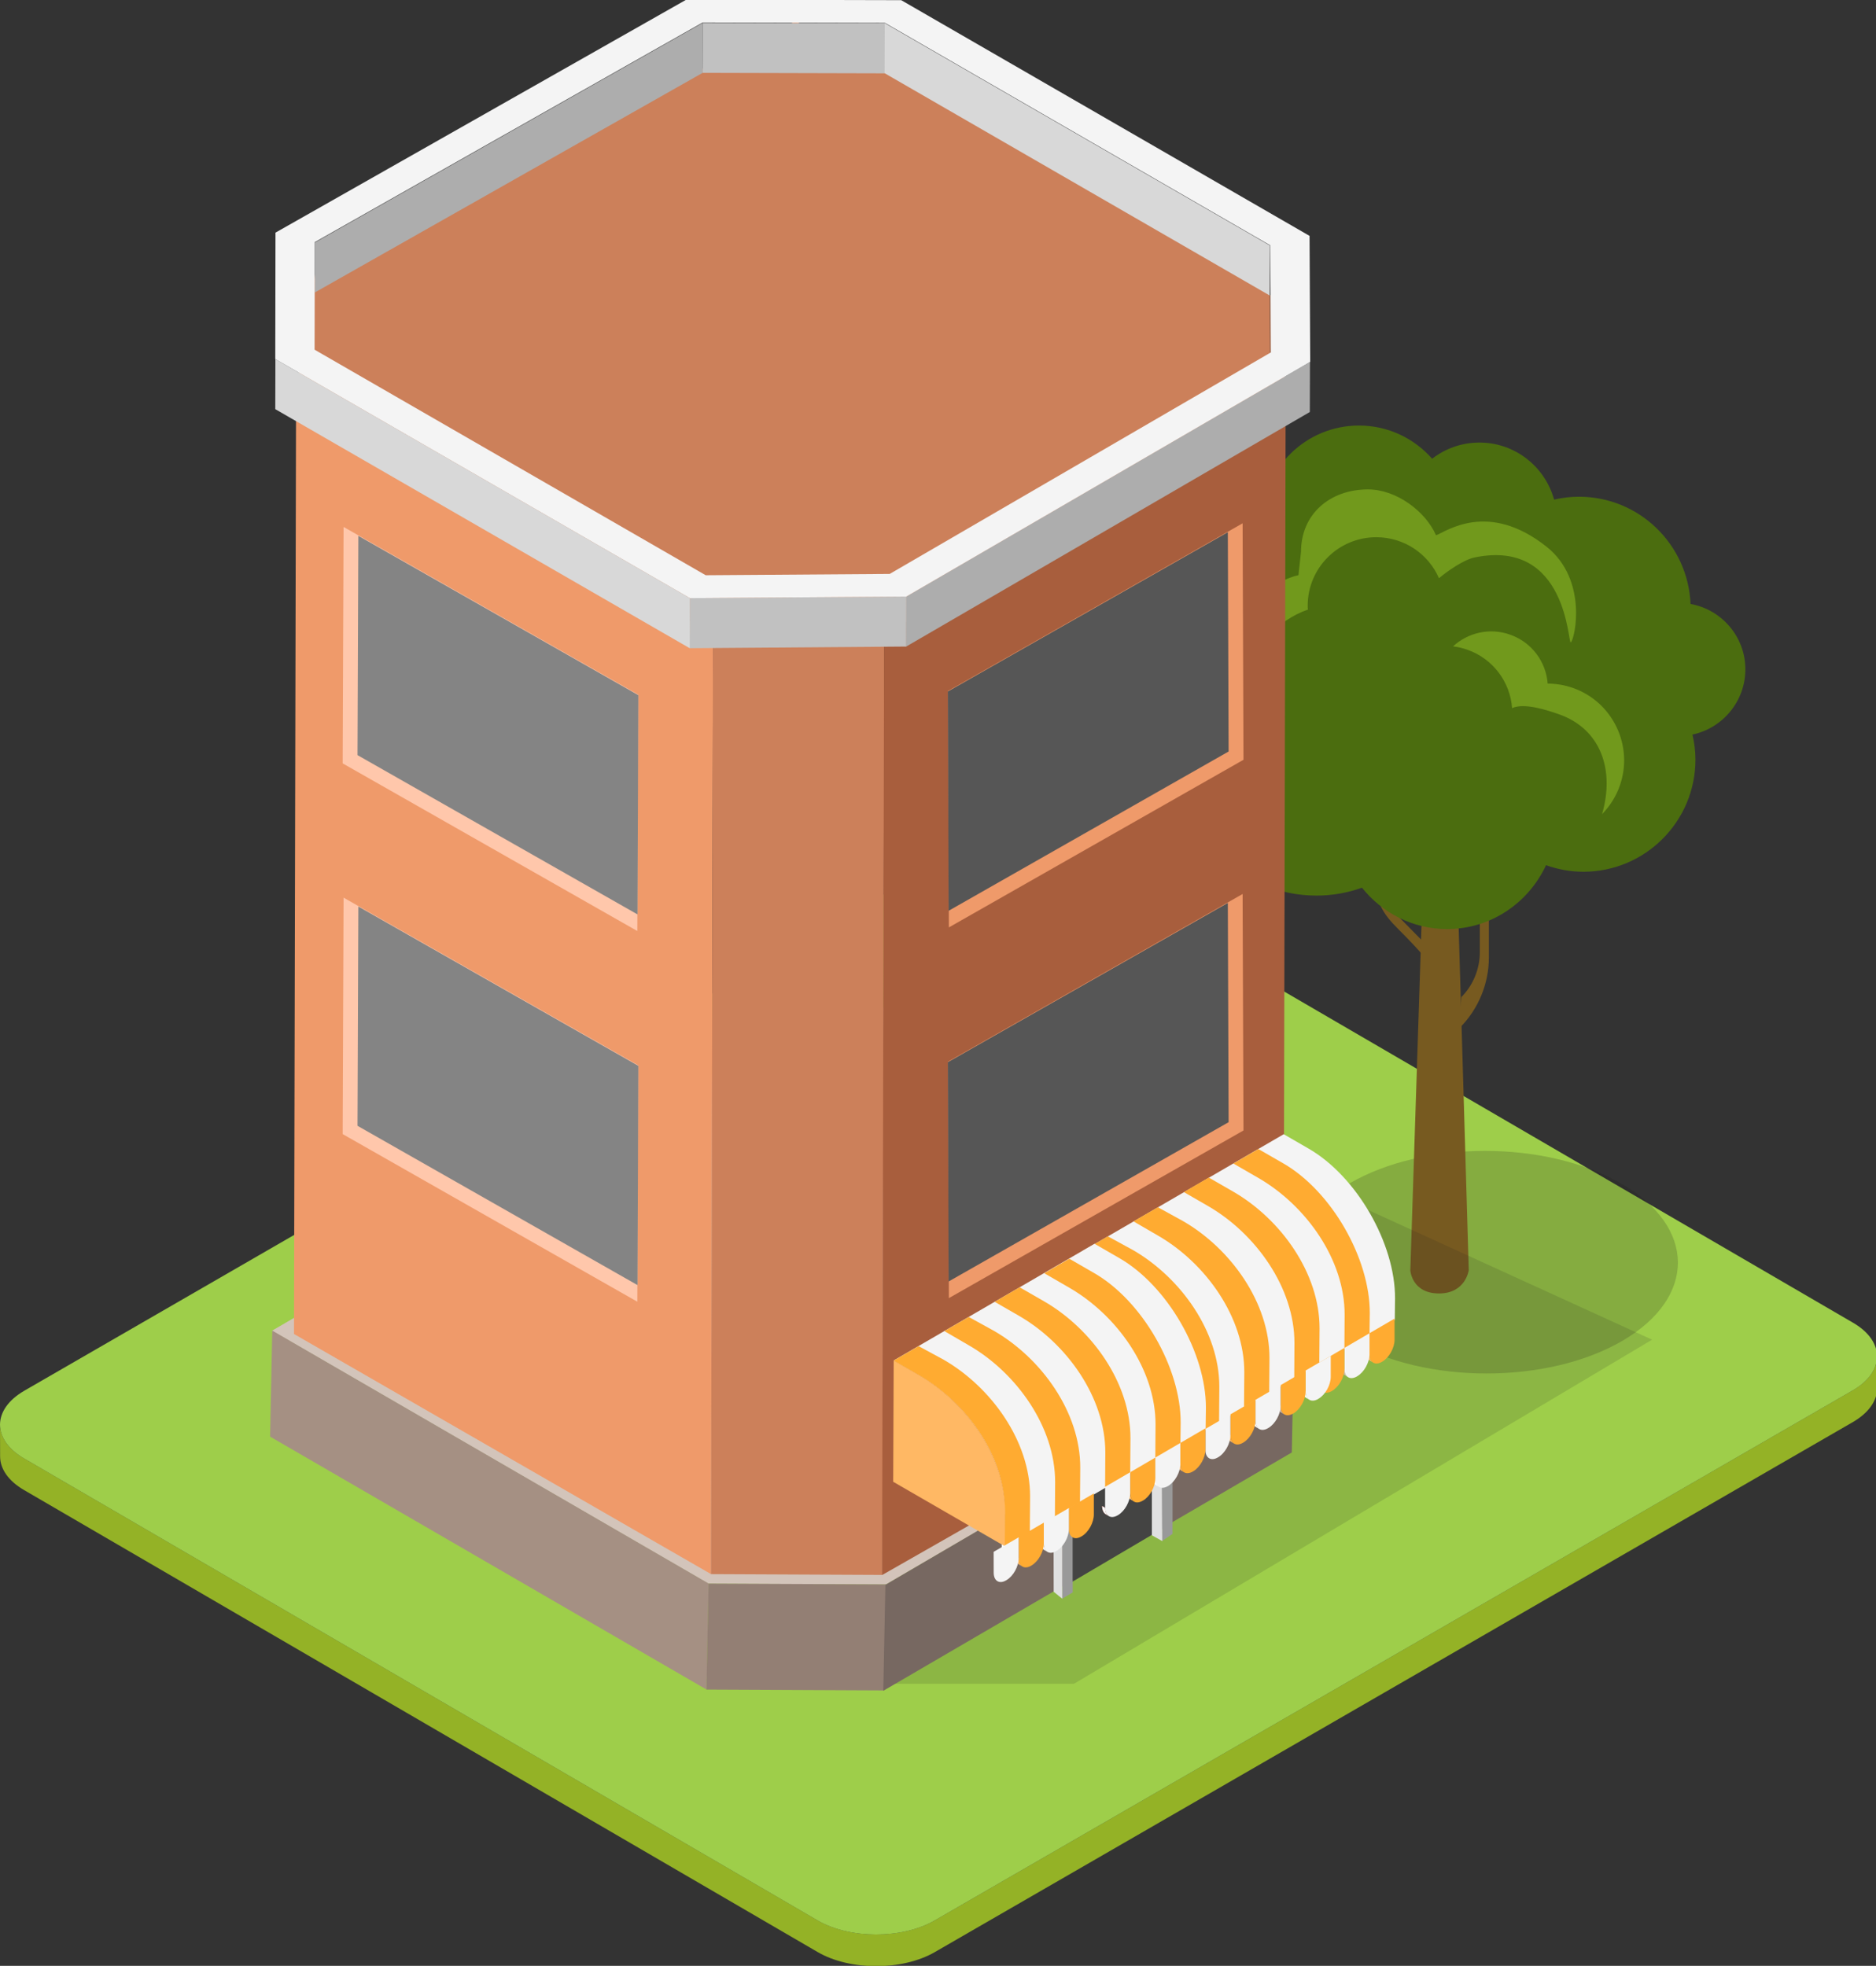 <?xml version="1.0" encoding="UTF-8" standalone="no"?>
<!-- Created with Inkscape (http://www.inkscape.org/) -->

<svg
   xmlns:dc="http://purl.org/dc/elements/1.1/"
   xmlns:cc="http://creativecommons.org/ns#"
   xmlns:rdf="http://www.w3.org/1999/02/22-rdf-syntax-ns#"
   xmlns:svg="http://www.w3.org/2000/svg"
   xmlns="http://www.w3.org/2000/svg"
   xmlns:sodipodi="http://sodipodi.sourceforge.net/DTD/sodipodi-0.dtd"
   xmlns:inkscape="http://www.inkscape.org/namespaces/inkscape"
   width="57.829mm"
   height="60.6mm"
   viewBox="0 0 57.829 60.6"
   version="1.1"
   id="svg16861"
   inkscape:version="0.92.3 (2405546, 2018-03-11)"
   sodipodi:docname="apartemant-16.svg">
  <rect x="0" y="0" width="57.829" height="60.6" fill="#333333" stroke="none"/>
  <defs
     id="defs16855">
    <clipPath
       clipPathUnits="userSpaceOnUse"
       id="clipPath268783">
      <path
         d="m 1557.133,909.076 c 0.087,-0.053 0.177,-0.103 0.269,-0.158 v 0 c -0.197,0.119 -0.332,0.373 -0.332,0.734 v 0 l -0.264,0.156 c 10e-4,-0.357 0.126,-0.611 0.327,-0.732"
         id="path268781"
         inkscape:connector-curvature="0" />
    </clipPath>
    <clipPath
       clipPathUnits="userSpaceOnUse"
       id="clipPath268771">
      <path
         d="M 0,2270.272 H 3066.787 V 0 H 0 Z"
         id="path268769"
         inkscape:connector-curvature="0" />
    </clipPath>
    <clipPath
       clipPathUnits="userSpaceOnUse"
       id="clipPath268759">
      <path
         d="m 1559.322,910.355 c 0.022,-0.013 0.045,-0.025 0.069,-0.041 v 0 c 0.013,-0.007 0.027,-0.015 0.041,-0.027 v 0 l 0.01,-0.002 c 0.036,-0.021 0.071,-0.041 0.098,-0.058 v 0 l 0.015,-0.008 c -0.177,0.129 -0.292,0.371 -0.297,0.707 v 0 l -0.261,0.158 c 0,-0.36 0.127,-0.615 0.328,-0.729 m 0.232,-0.137 c 0,0 -10e-4,0 -10e-4,0.001 v 0 0 c 0,0 0,-0.001 0,-0.001 m 0.011,-0.008 c 0,0.003 -0.01,0.005 -0.011,0.008 v 0 c 0,-0.003 0.01,-0.006 0.011,-0.008 m 0.026,-0.017 c -0.01,0.008 -0.017,0.012 -0.026,0.017 v 0 c 0.01,-0.006 0.017,-0.011 0.026,-0.017"
         id="path268757"
         inkscape:connector-curvature="0" />
    </clipPath>
    <clipPath
       clipPathUnits="userSpaceOnUse"
       id="clipPath268671">
      <path
         d="M 0,2270.272 H 3066.787 V 0 H 0 Z"
         id="path268669"
         inkscape:connector-curvature="0" />
    </clipPath>
    <clipPath
       clipPathUnits="userSpaceOnUse"
       id="clipPath268659">
      <path
         d="m 1574.642,919.238 c 0.091,-0.053 0.176,-0.108 0.271,-0.156 v 0 c -0.199,0.113 -0.332,0.369 -0.332,0.729 v 0 l -0.267,0.16 c 0,-0.36 0.124,-0.612 0.328,-0.733"
         id="path268657"
         inkscape:connector-curvature="0" />
    </clipPath>
    <clipPath
       clipPathUnits="userSpaceOnUse"
       id="clipPath268647">
      <path
         d="M 0,2270.272 H 3066.787 V 0 H 0 Z"
         id="path268645"
         inkscape:connector-curvature="0" />
    </clipPath>
    <clipPath
       clipPathUnits="userSpaceOnUse"
       id="clipPath268635">
      <path
         d="m 1576.835,920.514 c 0.016,-0.012 0.041,-0.026 0.063,-0.039 v 0 c 0.018,-0.006 0.028,-0.016 0.043,-0.022 v 0 l 0.01,-0.008 c 0.032,-0.02 0.069,-0.038 0.096,-0.058 v 0 l 0.013,-0.007 c 0.015,-0.007 0.028,-0.018 0.041,-0.023 v 0 c -0.2,0.118 -0.331,0.372 -0.333,0.729 v 0 l -0.262,0.16 c 0,-0.36 0.127,-0.615 0.329,-0.732"
         id="path268633"
         inkscape:connector-curvature="0" />
    </clipPath>
    <clipPath
       clipPathUnits="userSpaceOnUse"
       id="clipPath268439">
      <path
         d="m 1540.87,944.223 h 66.15 v -48.662 h -66.15 z"
         id="path268437"
         inkscape:connector-curvature="0" />
    </clipPath>
    <clipPath
       clipPathUnits="userSpaceOnUse"
       id="clipPath268395">
      <path
         d="m 1575.72,942.094 h 33.56 v -19.439 h -33.56 z"
         id="path268393"
         inkscape:connector-curvature="0" />
    </clipPath>
  </defs>
  <sodipodi:namedview
     id="base"
     pagecolor="#ffffff"
     bordercolor="#666666"
     borderopacity="1.0"
     inkscape:pageopacity="0.0"
     inkscape:pageshadow="2"
     inkscape:zoom="0.35"
     inkscape:cx="-203.57381"
     inkscape:cy="-171.19537"
     inkscape:document-units="mm"
     inkscape:current-layer="layer1"
     showgrid="false"
     fit-margin-top="0"
     fit-margin-left="0"
     fit-margin-right="0"
     fit-margin-bottom="0"
     inkscape:window-width="1366"
     inkscape:window-height="716"
     inkscape:window-x="-8"
     inkscape:window-y="-8"
     inkscape:window-maximized="1" />
  <g
     inkscape:label="Layer 1"
     inkscape:groupmode="layer"
     id="layer1"
     transform="translate(23.623,-42.938)">
    <g
       id="g268381"
       transform="matrix(0.353,0,0,-0.353,-22.881,87.895)">
      <path
         d="m 0,0 69.301,-40.346 c 2.811,-1.634 7.387,-1.634 10.218,0 l 80.159,46.282 c 1.426,0.822 2.137,1.902 2.135,2.98 l 0.01,-2.77 C 161.826,5.07 161.112,3.988 159.688,3.164 L 79.529,-43.115 c -2.831,-1.635 -7.41,-1.635 -10.221,0 L 0.007,-2.77 c -1.399,0.813 -2.1,1.875 -2.1,2.938 L -2.102,2.941 C -2.101,1.875 -1.398,0.811 0,0"
         style="fill:#94b226;fill-opacity:1;fill-rule:nonzero;stroke:none"
         id="path268383"
         inkscape:connector-curvature="0" />
    </g>
    <g
       id="g268385"
       transform="matrix(0.353,0,0,-0.353,-22.87,85.807)">
      <path
         d="m 0,0 c -2.831,-1.635 -2.844,-4.283 -0.032,-5.92 l 69.301,-40.346 c 2.811,-1.634 7.386,-1.634 10.217,0 l 80.16,46.282 c 2.834,1.632 2.847,4.287 0.033,5.918 L 90.381,46.281 c -2.813,1.635 -7.388,1.635 -10.219,0 z"
         style="fill:#9ece4a;fill-opacity:1;fill-rule:nonzero;stroke:none"
         id="path268387"
         inkscape:connector-curvature="0" />
    </g>
    <g
       transform="matrix(0.353,0,0,-0.353,-539.975,410.975)"
       id="g268389">
      <g
         id="g268391" />
      <g
         id="g268403">
        <g
           clip-path="url(#clipPath268395)"
           id="g268401"
           style="opacity:0.19">
          <g
             transform="translate(1604.32,939.246)"
             id="g268399">
            <path
               d="m 0,0 c 6.571,-3.789 6.617,-9.955 0.082,-13.754 -6.532,-3.789 -17.154,-3.779 -23.728,0.008 C -30.207,-9.955 -30.265,-3.789 -23.739,0 -17.205,3.803 -6.571,3.791 0,0"
               style="fill:#181816;fill-opacity:1;fill-rule:nonzero;stroke:none"
               id="path268397"
               inkscape:connector-curvature="0" />
          </g>
        </g>
      </g>
    </g>
    <g
       id="g268405"
       transform="matrix(0.353,0,0,-0.353,20.655,72.38)">
      <path
         d="M 0,0 -3.025,3.07 C -3.933,3.982 -5.083,5.145 -4.982,8.496 V 22.137 H -5.498 V 7.916 c 0,-3.199 0.81,-4.287 2.19,-5.668 2.045,-2.037 2.563,-2.818 3.458,-3.715 v 1.096 z"
         style="fill:#775a20;fill-opacity:1;fill-rule:nonzero;stroke:none"
         id="path268407"
         inkscape:connector-curvature="0" />
    </g>
    <g
       id="g268409"
       transform="matrix(0.353,0,0,-0.353,20.364,66.297)">
      <path
         d="M 0,0 2.334,-0.057 3.65,-44.744 c 0,0 -0.263,-2.037 -2.595,-2.037 -2.379,0 -2.507,2.008 -2.507,2.008 z"
         style="fill:#775a20;fill-opacity:1;fill-rule:nonzero;stroke:none"
         id="path268411"
         inkscape:connector-curvature="0" />
    </g>
    <g
       id="g268413"
       transform="matrix(0.353,0,0,-0.353,21.423,73.676)">
      <path
         d="M 0,0 V 0 C 1.028,1.029 1.615,2.455 1.615,3.906 V 21.244 H 2.407 V 3.459 c 0,-2.293 -0.923,-4.52 -2.549,-6.143 z"
         style="fill:#775a20;fill-opacity:1;fill-rule:nonzero;stroke:none"
         id="path268415"
         inkscape:connector-curvature="0" />
    </g>
    <g
       id="g268417"
       transform="matrix(0.353,0,0,-0.353,22.281,69.958)">
      <path
         d="M 0,0 2.172,2.209 C 2.82,2.857 3.646,3.688 3.575,6.084 v 9.77 H 3.941 V 5.67 C 3.941,3.375 3.367,2.604 2.368,1.604 0.904,0.152 0.525,-0.402 -0.102,-1.041 v 0.783 z"
         style="fill:#c4b08d;fill-opacity:1;fill-rule:nonzero;stroke:none"
         id="path268419"
         inkscape:connector-curvature="0" />
    </g>
    <g
       id="g268421"
       transform="matrix(0.353,0,0,-0.353,30.179,63.571)">
      <path
         d="m 0,0 c 0,2.852 -2.073,5.221 -4.786,5.709 -0.225,5.203 -4.494,9.365 -9.748,9.365 -0.752,0 -1.467,-0.092 -2.17,-0.252 -0.787,2.864 -3.401,4.981 -6.514,4.981 -1.564,0 -2.995,-0.53 -4.135,-1.412 -1.56,1.769 -3.835,2.898 -6.39,2.898 -4.613,0 -8.366,-3.678 -8.503,-8.264 -0.12,0.008 -0.24,0.02 -0.368,0.02 -4.282,0 -7.757,-3.467 -7.757,-7.754 0,-0.182 0.019,-0.359 0.035,-0.539 -2.164,-1.064 -3.646,-3.287 -3.646,-5.857 0,-2.905 1.914,-5.375 4.539,-6.211 0,-0.145 -0.021,-0.286 -0.021,-0.434 0,-6.625 5.385,-12.01 12.017,-12.01 1.393,0 2.725,0.246 3.967,0.69 1.754,-2.196 4.428,-3.612 7.436,-3.612 3.816,0 7.106,2.282 8.637,5.577 1.015,-0.358 2.111,-0.573 3.259,-0.573 5.397,0 9.789,4.391 9.789,9.797 0,0.748 -0.098,1.481 -0.263,2.184 C -1.995,-5.145 0,-2.799 0,0"
         style="fill:#4b6d0f;fill-opacity:1;fill-rule:nonzero;stroke:none"
         id="path268423"
         inkscape:connector-curvature="0" />
    </g>
    <g
       id="g268425"
       transform="matrix(0.353,0,0,-0.353,16.695,61.729)">
      <path
         d="m 0,0 c -0.02,0.111 -0.02,0.23 -0.02,0.344 0,3.301 2.682,5.974 5.987,5.974 2.45,0 4.558,-1.466 5.476,-3.58 0.774,0.653 2.191,1.627 3.108,1.813 8.13,1.681 8.147,-7.645 8.404,-7.418 0.368,0.318 1.49,5.453 -2.079,8.326 -5.174,4.131 -8.866,1.305 -9.69,1.029 -0.929,2.114 -3.483,4.006 -5.939,4.006 -3.312,0 -5.851,-2.14 -5.851,-5.453 0,-0.103 -0.223,-1.926 -0.219,-2.035 -1.802,-0.395 -5.184,-2.385 -5.184,-5.901 0,-1.171 0.269,-2.291 0.717,-3.304 0.51,2.89 2.567,5.252 5.29,6.199"
         style="fill:#71991c;fill-opacity:1;fill-rule:nonzero;stroke:none"
         id="path268427"
         inkscape:connector-curvature="0" />
    </g>
    <g
       id="g268429"
       transform="matrix(0.353,0,0,-0.353,21.604,62.965)">
      <path
         d="m 0,0 c 2.278,-0.795 3.756,-2.846 3.921,-5.105 1.096,0.507 3.201,-0.229 4.068,-0.528 3.716,-1.295 4.904,-4.906 3.788,-8.73 0.675,0.691 1.214,1.519 1.552,2.488 1.222,3.492 -0.623,7.322 -4.111,8.539 C 8.487,-3.08 7.747,-2.967 7.027,-2.961 6.89,-1.07 5.643,0.654 3.737,1.316 1.958,1.943 0.06,1.482 -1.238,0.287 -0.823,0.24 -0.416,0.148 0,0"
         style="fill:#71991c;fill-opacity:1;fill-rule:nonzero;stroke:none"
         id="path268431"
         inkscape:connector-curvature="0" />
    </g>
    <g
       transform="matrix(0.353,0,0,-0.353,-539.975,410.975)"
       id="g268433">
      <g
         id="g268435" />
      <g
         id="g268447">
        <g
           clip-path="url(#clipPath268439)"
           id="g268445"
           style="opacity:0.14">
          <g
             transform="translate(1556.544,895.561)"
             id="g268443">
            <path
               d="M 0,0 50.478,30.047 9.718,48.662 -15.673,0 Z"
               style="fill:#1b1c1e;fill-opacity:1;fill-rule:nonzero;stroke:none"
               id="path268441"
               inkscape:connector-curvature="0" />
          </g>
        </g>
      </g>
    </g>
    <g
       id="g268449"
       transform="matrix(0.353,0,0,-0.353,13.496,86.083)">
      <path
         d="m 0,0 7.848,4.641 -0.285,8.988 -38.054,22.053 -50.914,-29.668 38.112,-22.09 15.508,-0.072 15.84,9.242 z"
         style="fill:#d3c4ba;fill-opacity:1;fill-rule:nonzero;stroke:none"
         id="path268451"
         inkscape:connector-curvature="0" />
    </g>
    <g
       id="g268453"
       transform="matrix(0.353,0,0,-0.353,-1.777,91.754)">
      <path
         d="m 0,0 -0.188,-9.256 -38.113,22.088 0.189,9.258 z"
         style="fill:#a59083;fill-opacity:1;fill-rule:nonzero;stroke:none"
         id="path268455"
         inkscape:connector-curvature="0" />
    </g>
    <g
       id="g268457"
       transform="matrix(0.353,0,0,-0.353,3.694,91.78)">
      <path
         d="m 0,0 -0.186,-9.256 -15.51,0.072 0.188,9.256 z"
         style="fill:#937f74;fill-opacity:1;fill-rule:nonzero;stroke:none"
         id="path268459"
         inkscape:connector-curvature="0" />
    </g>
    <g
       id="g268461"
       transform="matrix(0.353,0,0,-0.353,-1.642,62.473)">
      <path
         d="m 0,0 -0.181,-82.121 -36.415,20.967 0.181,82.121 z"
         style="fill:#ef9a6a;fill-opacity:1;fill-rule:nonzero;stroke:none"
         id="path268463"
         inkscape:connector-curvature="0" />
    </g>
    <g
       id="g268465"
       transform="matrix(0.353,0,0,-0.353,3.639,62.499)">
      <path
         d="m 0,0 -0.18,-82.119 -14.968,0.07 0.18,82.121 z"
         style="fill:#cc805a;fill-opacity:1;fill-rule:nonzero;stroke:none"
         id="path268467"
         inkscape:connector-curvature="0" />
    </g>
    <g
       id="g268469"
       transform="matrix(0.353,0,0,-0.353,16.008,55.311)">
      <path
         d="m 0,0 -0.183,-82.121 -21.782,-12.801 -13.277,-7.572 0.179,82.119 z"
         style="fill:#a85e3d;fill-opacity:1;fill-rule:nonzero;stroke:none"
         id="path268471"
         inkscape:connector-curvature="0" />
    </g>
    <g
       id="g268473"
       transform="matrix(0.353,0,0,-0.353,15.91,52.251)">
      <path
         d="m 0,0 0.277,-8.674 -35.062,-20.375 -14.968,0.072 -36.285,22.008 1.694,10.155 41.833,21.361 z"
         style="fill:#cc805a;fill-opacity:1;fill-rule:nonzero;stroke:none"
         id="path268475"
         inkscape:connector-curvature="0" />
    </g>
    <g
       id="g268477"
       transform="matrix(0.353,0,0,-0.353,16.264,84.446)">
      <path
         d="m 0,0 -4.063,-2.391 v 0.086 l -31.614,-18.504 -0.184,-9.257 35.673,20.812 z"
         style="fill:#776861;fill-opacity:1;fill-rule:nonzero;stroke:none"
         id="path268479"
         inkscape:connector-curvature="0" />
    </g>
    <g
       id="g268481"
       transform="matrix(0.353,0,0,-0.353,9.224,91.821)">
      <path
         d="M 0,0 8.728,5.146 V 23.738 L 0,18.836 Z"
         style="fill:#444443;fill-opacity:1;fill-rule:nonzero;stroke:none"
         id="path268483"
         inkscape:connector-curvature="0" />
    </g>
    <g
       id="g268485"
       transform="matrix(0.353,0,0,-0.353,12.206,90.445)">
      <path
         d="m 0,0 -0.048,19.344 -0.863,0.51 V 0.51 Z"
         style="fill:#e0e0e0;fill-opacity:1;fill-rule:nonzero;stroke:none"
         id="path268487"
         inkscape:connector-curvature="0" />
    </g>
    <g
       id="g268489"
       transform="matrix(0.353,0,0,-0.353,12.521,83.055)">
      <path
         d="m 0,0 -0.733,0.514 -9.683,-5.662 0.719,-0.508 z"
         style="fill:#704619;fill-opacity:1;fill-rule:nonzero;stroke:none"
         id="path268491"
         inkscape:connector-curvature="0" />
    </g>
    <g
       id="g268493"
       transform="matrix(0.353,0,0,-0.353,12.521,83.055)">
      <path
         d="m 0,0 v -20.305 l -0.894,-0.609 -0.047,19.31 -7.783,-4.589 v -18.168 l 0.009,0.006 v -1.061 l -0.928,-0.547 v 20.307 z"
         style="fill:#999999;fill-opacity:1;fill-rule:nonzero;stroke:none"
         id="path268495"
         inkscape:connector-curvature="0" />
    </g>
    <g
       id="g268497"
       transform="matrix(0.353,0,0,-0.353,11.401,87.898)">
      <path
         d="m 0,0 c 0,-0.318 0.215,-0.637 0.364,-0.637 0.152,0 0.226,0.5 0.226,0.821 C 0.59,0.5 0.469,0.762 0.318,0.762 0.166,0.762 0,0.684 0,0"
         style="fill:#704619;fill-opacity:1;fill-rule:nonzero;stroke:none"
         id="path268499"
         inkscape:connector-curvature="0" />
    </g>
    <g
       id="g268501"
       transform="matrix(0.353,0,0,-0.353,8.846,84.871)">
      <path
         d="M 0,0 0.773,-0.508 0.779,-20.82 0.032,-20.211 Z"
         style="fill:#e0e0e0;fill-opacity:1;fill-rule:nonzero;stroke:none"
         id="path268503"
         inkscape:connector-curvature="0" />
    </g>
    <g
       id="g268505"
       transform="matrix(0.353,0,0,-0.353,3.658,43.655)">
      <path
         d="m 0,0 -0.015,-4.373 -15.92,0.041 0.015,4.371 z"
         style="fill:#c1c1c1;fill-opacity:1;fill-rule:nonzero;stroke:none"
         id="path268507"
         inkscape:connector-curvature="0" />
    </g>
    <g
       id="g268509"
       transform="matrix(0.353,0,0,-0.353,15.526,50.507)">
      <path
         d="m 0,0 -0.013,-4.371 -33.645,19.422 0.014,4.373 z"
         style="fill:#d8d8d8;fill-opacity:1;fill-rule:nonzero;stroke:none"
         id="path268511"
         inkscape:connector-curvature="0" />
    </g>
    <g
       id="g268513"
       transform="matrix(0.353,0,0,-0.353,-1.959,43.641)">
      <path
         d="m 0,0 -0.015,-4.371 -33.871,-19.182 0.014,4.369 z"
         style="fill:#adadad;fill-opacity:1;fill-rule:nonzero;stroke:none"
         id="path268515"
         inkscape:connector-curvature="0" />
    </g>
    <g
       id="g268517"
       transform="matrix(0.353,0,0,-0.353,15.545,53.806)">
      <path
         d="M 0,0 -0.013,-4.369 -0.066,4.98 -0.054,9.352 Z"
         style="fill:#453f3d;fill-opacity:1;fill-rule:nonzero;stroke:none"
         id="path268519"
         inkscape:connector-curvature="0" />
    </g>
    <g
       id="g268521"
       transform="matrix(0.353,0,0,-0.353,-15.125,54.011)">
      <path
         d="M 0,0 -0.011,-4.373 0.008,6.67 0.02,11.041 Z"
         style="fill:#453f3d;fill-opacity:1;fill-rule:nonzero;stroke:none"
         id="path268523"
         inkscape:connector-curvature="0" />
    </g>
    <g
       id="g268525"
       transform="matrix(0.353,0,0,-0.353,16.758,54.095)">
      <path
         d="m 0,0 -0.014,-4.373 -35.269,-20.496 0.012,4.369 z"
         style="fill:#adadad;fill-opacity:1;fill-rule:nonzero;stroke:none"
         id="path268527"
         inkscape:connector-curvature="0" />
    </g>
    <g
       id="g268529"
       transform="matrix(0.353,0,0,-0.353,4.315,61.327)">
      <path
         d="m 0,0 -0.013,-4.369 -18.912,-0.143 0.016,4.375 z"
         style="fill:#c1c1c1;fill-opacity:1;fill-rule:nonzero;stroke:none"
         id="path268531"
         inkscape:connector-curvature="0" />
    </g>
    <g
       id="g268533"
       transform="matrix(0.353,0,0,-0.353,3.803,60.63)">
      <path
         d="m 0,0 33.284,19.344 -0.054,9.351 -33.643,19.424 -15.92,0.039 -33.872,-19.183 -0.018,-9.393 34.156,-19.697 z M 36.662,29.52 36.721,18.523 1.45,-1.977 -17.459,-2.113 -53.656,18.762 -53.637,29.803 -17.76,50.15 1.004,50.105 Z"
         style="fill:#f4f4f4;fill-opacity:1;fill-rule:nonzero;stroke:none"
         id="path268535"
         inkscape:connector-curvature="0" />
    </g>
    <g
       id="g268537"
       transform="matrix(0.353,0,0,-0.353,-2.356,61.376)">
      <path
         d="m 0,0 -0.016,-4.375 -36.192,20.877 0.011,4.373 z"
         style="fill:#d8d8d8;fill-opacity:1;fill-rule:nonzero;stroke:none"
         id="path268539"
         inkscape:connector-curvature="0" />
    </g>
    <g
       id="g268541"
       transform="matrix(0.353,0,0,-0.353,5.6,64.238)">
      <path
         d="M 0,0 0.076,-20.648 25.802,-6.01 25.726,14.641 Z"
         style="fill:#ef9a6a;fill-opacity:1;fill-rule:nonzero;stroke:none"
         id="path268543"
         inkscape:connector-curvature="0" />
    </g>
    <g
       id="g268545"
       transform="matrix(0.353,0,0,-0.353,14.226,59.344)">
      <path
         d="m 0,0 0.068,-19.15 -24.452,-13.911 -0.067,19.151 z"
         style="fill:#565656;fill-opacity:1;fill-rule:nonzero;stroke:none"
         id="path268547"
         inkscape:connector-curvature="0" />
    </g>
    <g
       id="g268549"
       transform="matrix(0.353,0,0,-0.353,5.6,75.665)">
      <path
         d="M 0,0 0.076,-20.65 25.802,-6.01 25.726,14.641 Z"
         style="fill:#ef9a6a;fill-opacity:1;fill-rule:nonzero;stroke:none"
         id="path268551"
         inkscape:connector-curvature="0" />
    </g>
    <g
       id="g268553"
       transform="matrix(0.353,0,0,-0.353,14.226,70.772)">
      <path
         d="m 0,0 0.068,-19.148 -24.452,-13.911 -0.067,19.151 z"
         style="fill:#565656;fill-opacity:1;fill-rule:nonzero;stroke:none"
         id="path268555"
         inkscape:connector-curvature="0" />
    </g>
    <g
       id="g268557"
       transform="matrix(0.353,0,0,-0.353,-3.951,64.349)">
      <path
         d="m 0,0 -0.072,-20.65 -25.732,14.64 0.079,20.649 z"
         style="fill:#ffc7ab;fill-opacity:1;fill-rule:nonzero;stroke:none"
         id="path268559"
         inkscape:connector-curvature="0" />
    </g>
    <g
       id="g268561"
       transform="matrix(0.353,0,0,-0.353,-12.577,59.456)">
      <path
         d="m 0,0 -0.072,-19.15 24.453,-13.911 0.07,19.149 z"
         style="fill:#848484;fill-opacity:1;fill-rule:nonzero;stroke:none"
         id="path268563"
         inkscape:connector-curvature="0" />
    </g>
    <g
       id="g268565"
       transform="matrix(0.353,0,0,-0.353,-3.951,75.776)">
      <path
         d="m 0,0 -0.072,-20.65 -25.732,14.638 0.079,20.649 z"
         style="fill:#ffc7ab;fill-opacity:1;fill-rule:nonzero;stroke:none"
         id="path268567"
         inkscape:connector-curvature="0" />
    </g>
    <g
       id="g268569"
       transform="matrix(0.353,0,0,-0.353,-12.577,70.883)">
      <path
         d="m 0,0 -0.072,-19.15 24.453,-13.911 0.07,19.149 z"
         style="fill:#848484;fill-opacity:1;fill-rule:nonzero;stroke:none"
         id="path268571"
         inkscape:connector-curvature="0" />
    </g>
    <g
       id="g268573"
       transform="matrix(0.353,0,0,-0.353,13.185,87.19)">
      <path
         d="m 0,0 0.001,-1.83 c 0.004,-0.363 0.126,-0.615 0.324,-0.733 -0.089,0.053 -0.178,0.106 -0.27,0.161 -0.2,0.115 -0.324,0.371 -0.326,0.732 v 1.828 z"
         style="fill:#ffffff;fill-opacity:1;fill-rule:nonzero;stroke:none"
         id="path268575"
         inkscape:connector-curvature="0" />
    </g>
    <g
       id="g268577"
       transform="matrix(0.353,0,0,-0.353,15.948,77.902)">
      <path
         d="m 0,0 2.183,-1.262 c 4.178,-2.412 7.552,-8.259 7.54,-13.062 L 9.7,-16.221 -7.831,-26.412 l 0.019,3.01 c 0.009,4.8 -3.363,9.537 -7.541,11.947 l -2.187,1.264 z"
         style="fill:#f4f4f4;fill-opacity:1;fill-rule:nonzero;stroke:none"
         id="path268579"
         inkscape:connector-curvature="0" />
    </g>
    <g
       id="g268581"
       transform="matrix(0.353,0,0,-0.353,9.76,81.498)">
      <path
         d="m 0,0 -0.041,-10.59 9.75,-5.631 0.02,3.01 C 9.737,-8.41 6.365,-3.674 2.188,-1.264 Z"
         style="fill:#ffab31;fill-opacity:1;fill-rule:nonzero;stroke:none"
         id="path268583"
         inkscape:connector-curvature="0" />
    </g>
    <g
       id="g268585"
       transform="matrix(0.353,0,0,-0.353,17.819,84.529)">
      <path
         d="m 0,0 0.02,3.01 c 0.012,4.801 -3.362,9.535 -7.536,11.947 l -2.177,1.256 2.182,1.266 2.188,-1.26 C -1.144,13.809 2.228,7.957 2.217,3.156 L 2.193,1.26 Z"
         style="fill:#ffab31;fill-opacity:1;fill-rule:nonzero;stroke:none"
         id="path268587"
         inkscape:connector-curvature="0" />
    </g>
    <g
       id="g268589"
       transform="matrix(0.353,0,0,-0.353,16.273,85.411)">
      <path
         d="m 0,0 0.017,3.045 c 0.009,4.805 -3.365,9.539 -7.54,11.953 l -2.116,1.221 2.176,1.267 2.134,-1.228 C -1.151,13.844 2.223,9.111 2.21,4.311 L 2.188,1.303 Z"
         style="fill:#ffab31;fill-opacity:1;fill-rule:nonzero;stroke:none"
         id="path268591"
         inkscape:connector-curvature="0" />
    </g>
    <g
       id="g268593"
       transform="matrix(0.353,0,0,-0.353,14.725,86.306)">
      <path
         d="m 0,0 0.024,3.012 c 0.012,4.799 -3.362,9.535 -7.541,11.945 l -2.136,1.24 2.132,1.231 2.201,-1.211 C -1.141,13.805 2.231,9.07 2.222,4.268 L 2.199,1.262 Z"
         style="fill:#ffab31;fill-opacity:1;fill-rule:nonzero;stroke:none"
         id="path268595"
         inkscape:connector-curvature="0" />
    </g>
    <g
       id="g268597"
       transform="matrix(0.353,0,0,-0.353,13.182,87.211)">
      <path
         d="m 0,0 0.016,3.049 c -0.632,4.609 -3.367,9.478 -7.543,11.892 l -2.173,1.248 2.178,1.264 2.194,-1.197 C -1.152,13.846 2.228,9.109 2.213,4.309 L 2.192,1.193 Z"
         style="fill:#ffab31;fill-opacity:1;fill-rule:nonzero;stroke:none"
         id="path268599"
         inkscape:connector-curvature="0" />
    </g>
    <g
       id="g268601"
       transform="matrix(0.353,0,0,-0.353,18.592,84.686)">
      <path
         d="m 0,0 -0.266,0.158 c 0.002,-0.357 0.127,-0.611 0.328,-0.726 L 0.331,-0.729 C 0.13,-0.613 0,-0.359 0,0"
         style="fill:#ffb864;fill-opacity:1;fill-rule:nonzero;stroke:none"
         id="path268603"
         inkscape:connector-curvature="0" />
    </g>
    <g
       id="g268605"
       transform="matrix(0.353,0,0,-0.353,18.592,84.037)">
      <path
         d="m 0,0 v -1.84 c 0,-0.711 0.494,-1.008 1.086,-0.658 l 0.04,0.021 c 0.589,0.346 1.065,1.202 1.065,1.911 v 1.843 z"
         style="fill:#ffab31;fill-opacity:1;fill-rule:nonzero;stroke:none"
         id="path268607"
         inkscape:connector-curvature="0" />
    </g>
    <g
       id="g268609"
       transform="matrix(0.353,0,0,-0.353,17.819,85.136)">
      <path
         d="m 0,0 -0.262,0.16 c 0,-0.363 0.123,-0.615 0.327,-0.734 L 0.336,-0.732 C 0.133,-0.611 0.004,-0.361 0,0"
         style="fill:#ccb5a2;fill-opacity:1;fill-rule:nonzero;stroke:none"
         id="path268611"
         inkscape:connector-curvature="0" />
    </g>
    <g
       id="g268613"
       transform="matrix(0.353,0,0,-0.353,17.819,84.489)">
      <path
         d="m 0,0 v -1.834 c 0.004,-0.711 0.494,-1.004 1.09,-0.662 l 0.037,0.025 c 0.594,0.346 1.066,1.201 1.066,1.912 v 1.84 z"
         style="fill:#f4f4f4;fill-opacity:1;fill-rule:nonzero;stroke:none"
         id="path268615"
         inkscape:connector-curvature="0" />
    </g>
    <g
       id="g268617"
       transform="matrix(0.353,0,0,-0.353,17.047,85.585)">
      <path
         d="m 0,0 -0.264,0.154 c 0,-0.357 0.125,-0.611 0.321,-0.73 L 0.333,-0.732 C 0.133,-0.615 0,-0.361 0,0"
         style="fill:#ffb864;fill-opacity:1;fill-rule:nonzero;stroke:none"
         id="path268619"
         inkscape:connector-curvature="0" />
    </g>
    <g
       id="g268621"
       transform="matrix(0.353,0,0,-0.353,17.047,84.941)">
      <path
         d="m 0,0 v -1.826 c 0,-0.715 0.488,-1.008 1.086,-0.662 l 0.039,0.023 c 0.59,0.346 1.066,1.201 1.063,1.912 v 1.834 z"
         style="fill:#ffab31;fill-opacity:1;fill-rule:nonzero;stroke:none"
         id="path268623"
         inkscape:connector-curvature="0" />
    </g>
    <g
       id="g268625"
       transform="matrix(0.353,0,0,-0.353,16.297,86.238)">
      <path
         d="m 0,0 c 0.017,-0.012 0.041,-0.025 0.063,-0.039 0.018,-0.006 0.028,-0.016 0.043,-0.022 l 0.01,-0.007 c 0.031,-0.02 0.069,-0.039 0.096,-0.059 l 0.014,-0.006 c 0.014,-0.008 0.027,-0.019 0.04,-0.023 -0.201,0.117 -0.33,0.371 -0.333,0.728 l -0.262,0.16 C -0.329,0.373 -0.201,0.117 0,0"
         style="fill:#931103;fill-opacity:1;fill-rule:nonzero;stroke:none"
         id="path268627"
         inkscape:connector-curvature="0" />
    </g>
    <g
       transform="matrix(0.353,0,0,-0.353,-539.975,410.975)"
       id="g268629">
      <g
         id="g268631"
         clip-path="url(#clipPath268635)">
        <g
           id="g268637"
           transform="translate(1576.768,921.086)">
          <path
             d="m 0,0 -0.262,0.16 c 0,-0.359 0.128,-0.615 0.329,-0.732 L 0.333,-0.729 C 0.133,-0.611 0.003,-0.357 0,0"
             style="fill:#ffffff;fill-opacity:1;fill-rule:nonzero;stroke:none"
             id="path268639"
             inkscape:connector-curvature="0" />
        </g>
      </g>
    </g>
    <g
       transform="matrix(0.353,0,0,-0.353,-539.975,410.975)"
       id="g268641">
      <g
         id="g268643"
         clip-path="url(#clipPath268647)">
        <g
           id="g268649"
           transform="translate(1576.768,922.918)">
          <path
             d="M 0,0 V -1.832 C 0.003,-2.539 0.494,-2.838 1.092,-2.49 l 0.031,0.023 c 0.598,0.344 1.07,1.199 1.07,1.914 v 1.826 z"
             style="fill:#f4f4f4;fill-opacity:1;fill-rule:nonzero;stroke:none"
             id="path268651"
             inkscape:connector-curvature="0" />
        </g>
      </g>
    </g>
    <g
       transform="matrix(0.353,0,0,-0.353,-539.975,410.975)"
       id="g268653">
      <g
         id="g268655"
         clip-path="url(#clipPath268659)">
        <g
           id="g268661"
           transform="translate(1574.581,919.811)">
          <path
             d="m 0,0 -0.267,0.16 c 0.004,-0.359 0.124,-0.611 0.328,-0.732 L 0.332,-0.729 C 0.133,-0.615 0,-0.359 0,0"
             style="fill:#ccb5a2;fill-opacity:1;fill-rule:nonzero;stroke:none"
             id="path268663"
             inkscape:connector-curvature="0" />
        </g>
      </g>
    </g>
    <g
       transform="matrix(0.353,0,0,-0.353,-539.975,410.975)"
       id="g268665">
      <g
         id="g268667"
         clip-path="url(#clipPath268671)">
        <g
           id="g268673"
           transform="translate(1574.581,921.635)">
          <path
             d="M 0,0 V -1.824 C 0.001,-2.533 0.49,-2.828 1.087,-2.48 l 0.036,0.015 c 0.596,0.352 1.066,1.209 1.064,1.916 v 1.832 z"
             style="fill:#ffab31;fill-opacity:1;fill-rule:nonzero;stroke:none"
             id="path268675"
             inkscape:connector-curvature="0" />
        </g>
        <g
           id="g268677"
           transform="translate(1572.39,918.535)">
          <path
             d="m 0,0 -0.265,0.16 c 0,-0.361 0.129,-0.613 0.327,-0.732 L 0.33,-0.73 C 0.132,-0.615 0,-0.357 0,0"
             style="fill:#ffffff;fill-opacity:1;fill-rule:nonzero;stroke:none"
             id="path268679"
             inkscape:connector-curvature="0" />
        </g>
        <g
           id="g268681"
           transform="translate(1572.39,920.357)">
          <path
             d="M 0,0 V -1.822 C 0,-2.535 0.491,-2.828 1.089,-2.48 l 0.037,0.021 c 0.592,0.348 1.066,1.203 1.065,1.912 v 1.824 z"
             style="fill:#f4f4f4;fill-opacity:1;fill-rule:nonzero;stroke:none"
             id="path268683"
             inkscape:connector-curvature="0" />
        </g>
        <g
           id="g268685"
           transform="translate(1570.197,917.258)">
          <path
             d="m 0,0 -0.264,0.16 c 0,-0.359 0.127,-0.611 0.326,-0.73 L 0.334,-0.73 C 0.132,-0.615 0,-0.357 0,0"
             style="fill:#ffb864;fill-opacity:1;fill-rule:nonzero;stroke:none"
             id="path268687"
             inkscape:connector-curvature="0" />
        </g>
        <g
           id="g268689"
           transform="translate(1570.197,919.084)">
          <path
             d="M 0,0 V -1.826 C 0.005,-2.535 0.496,-2.83 1.088,-2.484 l 0.035,0.021 c 0.598,0.346 1.069,1.201 1.069,1.914 v 1.822 z"
             style="fill:#ffab31;fill-opacity:1;fill-rule:nonzero;stroke:none"
             id="path268691"
             inkscape:connector-curvature="0" />
        </g>
        <g
           id="g268693"
           transform="translate(1568.014,917.814)">
          <path
             d="m 0,0 0.001,-1.83 c 0.004,-0.713 0.486,-1.01 1.083,-0.662 l 0.036,0.021 c 0.595,0.346 1.068,1.205 1.064,1.914 V 1.27 Z"
             style="fill:#f4f4f4;fill-opacity:1;fill-rule:nonzero;stroke:none"
             id="path268695"
             inkscape:connector-curvature="0" />
        </g>
        <g
           id="g268697"
           transform="translate(1550.501,907.654)">
          <path
             d="m 0,0 0.004,-1.83 c 0.003,-0.361 0.123,-0.615 0.328,-0.733 -0.095,0.053 -0.183,0.106 -0.274,0.155 -0.2,0.123 -0.325,0.373 -0.325,0.734 l -0.005,1.832 z"
             style="fill:#ffffff;fill-opacity:1;fill-rule:nonzero;stroke:none"
             id="path268699"
             inkscape:connector-curvature="0" />
        </g>
        <g
           id="g268701"
           transform="translate(1558.331,933.982)">
          <path
             d="M 0,0 2.188,-1.262 C 6.363,-3.674 9.74,-9.521 9.729,-14.324 l -0.026,-1.897 -17.539,-10.191 0.032,3.012 c 0.007,4.796 -3.366,9.533 -7.549,11.947 l -2.183,1.262 z"
             style="fill:#f4f4f4;fill-opacity:1;fill-rule:nonzero;stroke:none"
             id="path268703"
             inkscape:connector-curvature="0" />
        </g>
        <g
           id="g268705"
           transform="translate(1540.795,923.791)">
          <path
             d="m 0,0 -0.043,-10.592 9.743,-5.629 0.032,3.012 c 0.007,4.797 -3.366,9.533 -7.548,11.947 z"
             style="fill:#ffb864;fill-opacity:1;fill-rule:nonzero;stroke:none"
             id="path268707"
             inkscape:connector-curvature="0" />
        </g>
        <g
           id="g268709"
           transform="translate(1563.64,915.197)">
          <path
             d="m 0,0 0.021,3.008 c 0.009,4.799 -3.36,9.537 -7.541,11.947 l -2.172,1.256 2.184,1.268 2.186,-1.262 C -1.146,13.805 2.23,7.957 2.216,3.152 L 2.193,1.258 Z"
             style="fill:#ffab31;fill-opacity:1;fill-rule:nonzero;stroke:none"
             id="path268711"
             inkscape:connector-curvature="0" />
        </g>
        <g
           id="g268713"
           transform="translate(1559.256,912.697)">
          <path
             d="m 0,0 0.019,3.047 c 0.015,4.801 -3.363,9.537 -7.54,11.949 l -2.121,1.221 2.181,1.267 2.135,-1.226 C -1.147,13.844 2.227,9.111 2.214,4.309 L 2.192,1.301 Z"
             style="fill:#ffab31;fill-opacity:1;fill-rule:nonzero;stroke:none"
             id="path268715"
             inkscape:connector-curvature="0" />
        </g>
        <g
           id="g268717"
           transform="translate(1554.873,910.158)">
          <path
             d="m 0,0 0.02,3.01 c 0.009,4.803 -3.362,9.539 -7.538,11.949 l -2.138,1.242 2.133,1.231 2.199,-1.211 C -1.147,13.811 2.229,9.074 2.213,4.271 L 2.191,1.262 Z"
             style="fill:#ffab31;fill-opacity:1;fill-rule:nonzero;stroke:none"
             id="path268719"
             inkscape:connector-curvature="0" />
        </g>
        <g
           id="g268721"
           transform="translate(1550.494,907.592)">
          <path
             d="m 0,0 0.017,3.051 c 0.016,4.801 -3.366,9.48 -7.545,11.89 l -2.171,1.252 2.176,1.258 2.196,-1.189 C -1.151,13.848 2.23,9.111 2.212,4.311 L 2.19,1.195 Z"
             style="fill:#ffab31;fill-opacity:1;fill-rule:nonzero;stroke:none"
             id="path268723"
             inkscape:connector-curvature="0" />
        </g>
        <g
           id="g268725"
           transform="translate(1565.828,914.752)">
          <path
             d="m 0,0 -0.265,0.16 c 0.004,-0.363 0.128,-0.613 0.329,-0.732 L 0.337,-0.729 C 0.135,-0.611 0.005,-0.355 0,0"
             style="fill:#ffb864;fill-opacity:1;fill-rule:nonzero;stroke:none"
             id="path268727"
             inkscape:connector-curvature="0" />
        </g>
        <g
           id="g268729"
           transform="translate(1565.828,916.59)">
          <path
             d="m 0,0 v -1.838 c 0.005,-0.709 0.493,-1.006 1.09,-0.658 l 0.037,0.021 c 0.591,0.346 1.066,1.204 1.066,1.916 v 1.838 z"
             style="fill:#ffab31;fill-opacity:1;fill-rule:nonzero;stroke:none"
             id="path268731"
             inkscape:connector-curvature="0" />
        </g>
        <g
           id="g268733"
           transform="translate(1563.64,913.479)">
          <path
             d="m 0,0 -0.263,0.158 c 0.002,-0.359 0.126,-0.613 0.325,-0.732 L 0.334,-0.732 C 0.137,-0.615 0.004,-0.361 0,0"
             style="fill:#ffffff;fill-opacity:1;fill-rule:nonzero;stroke:none"
             id="path268735"
             inkscape:connector-curvature="0" />
        </g>
        <g
           id="g268737"
           transform="translate(1563.64,915.311)">
          <path
             d="m 0,0 v -1.832 c 0.004,-0.711 0.493,-1.006 1.088,-0.662 l 0.039,0.019 c 0.593,0.35 1.066,1.207 1.061,1.916 v 1.838 z"
             style="fill:#f4f4f4;fill-opacity:1;fill-rule:nonzero;stroke:none"
             id="path268739"
             inkscape:connector-curvature="0" />
        </g>
        <g
           id="g268741"
           transform="translate(1561.448,912.201)">
          <path
             d="m 0,0 -0.264,0.156 c 0.002,-0.353 0.128,-0.611 0.327,-0.724 L 0.335,-0.729 C 0.138,-0.613 0,-0.359 0,0"
             style="fill:#ffb864;fill-opacity:1;fill-rule:nonzero;stroke:none"
             id="path268743"
             inkscape:connector-curvature="0" />
        </g>
        <g
           id="g268745"
           transform="translate(1561.448,914.031)">
          <path
             d="m 0,0 v -1.83 c 0,-0.713 0.491,-1.008 1.087,-0.66 l 0.039,0.021 c 0.597,0.35 1.069,1.205 1.065,1.916 v 1.832 z"
             style="fill:#ffab31;fill-opacity:1;fill-rule:nonzero;stroke:none"
             id="path268747"
             inkscape:connector-curvature="0" />
        </g>
        <g
           id="g268749"
           transform="translate(1559.322,910.356)">
          <path
             d="m 0,0 c 0.021,-0.014 0.045,-0.025 0.069,-0.041 0.013,-0.008 0.027,-0.016 0.04,-0.027 L 0.117,-0.07 C 0.152,-0.092 0.188,-0.111 0.215,-0.129 L 0.231,-0.137 C 0.24,-0.146 0.259,-0.15 0.269,-0.162 0.069,-0.041 -0.062,0.211 -0.066,0.57 L -0.328,0.729 C -0.324,0.369 -0.201,0.113 0,0"
             style="fill:#931103;fill-opacity:1;fill-rule:nonzero;stroke:none"
             id="path268751"
             inkscape:connector-curvature="0" />
        </g>
      </g>
    </g>
    <g
       transform="matrix(0.353,0,0,-0.353,-539.975,410.975)"
       id="g268753">
      <g
         id="g268755"
         clip-path="url(#clipPath268759)">
        <g
           id="g268761"
           transform="translate(1559.256,910.926)">
          <path
             d="m 0,0 -0.262,0.158 c 0.004,-0.359 0.127,-0.615 0.328,-0.728 L 0.335,-0.732 C 0.136,-0.611 0.005,-0.359 0,0"
             style="fill:#ffffff;fill-opacity:1;fill-rule:nonzero;stroke:none"
             id="path268763"
             inkscape:connector-curvature="0" />
        </g>
      </g>
    </g>
    <g
       transform="matrix(0.353,0,0,-0.353,-539.975,410.975)"
       id="g268765">
      <g
         id="g268767"
         clip-path="url(#clipPath268771)">
        <g
           id="g268773"
           transform="translate(1559.256,912.756)">
          <path
             d="m 0,0 v -1.83 c 0.006,-0.711 0.494,-1.008 1.092,-0.66 l 0.034,0.019 c 0.598,0.35 1.066,1.203 1.066,1.916 v 1.83 z"
             style="fill:#f4f4f4;fill-opacity:1;fill-rule:nonzero;stroke:none"
             id="path268775"
             inkscape:connector-curvature="0" />
        </g>
      </g>
    </g>
    <g
       transform="matrix(0.353,0,0,-0.353,-539.975,410.975)"
       id="g268777">
      <g
         id="g268779"
         clip-path="url(#clipPath268783)">
        <g
           id="g268785"
           transform="translate(1557.07,909.652)">
          <path
             d="m 0,0 -0.265,0.156 c 0.002,-0.357 0.127,-0.611 0.328,-0.732 L 0.332,-0.734 C 0.135,-0.615 0,-0.361 0,0"
             style="fill:#ccb5a2;fill-opacity:1;fill-rule:nonzero;stroke:none"
             id="path268787"
             inkscape:connector-curvature="0" />
        </g>
      </g>
    </g>
    <g
       id="g268797"
       transform="matrix(0.353,0,0,-0.353,9.324,89.426)">
      <path
         d="m 0,0 v -1.824 c 0.003,-0.715 0.495,-1.01 1.088,-0.66 l 0.033,0.017 c 0.598,0.346 1.07,1.205 1.065,1.916 v 1.83 z"
         style="fill:#ffab31;fill-opacity:1;fill-rule:nonzero;stroke:none"
         id="path268799"
         inkscape:connector-curvature="0" />
    </g>
    <g
       id="g268801"
       transform="matrix(0.353,0,0,-0.353,8.553,90.52)">
      <path
         d="m 0,0 -0.266,0.156 c 0,-0.357 0.121,-0.609 0.324,-0.728 l 0.271,-0.16 C 0.132,-0.613 0,-0.361 0,0"
         style="fill:#ffffff;fill-opacity:1;fill-rule:nonzero;stroke:none"
         id="path268803"
         inkscape:connector-curvature="0" />
    </g>
    <g
       id="g268805"
       transform="matrix(0.353,0,0,-0.353,8.553,89.877)">
      <path
         d="m 0,0 v -1.824 c 0,-0.711 0.489,-1.006 1.084,-0.66 l 0.034,0.021 c 0.601,0.348 1.072,1.201 1.07,1.916 v 1.824 z"
         style="fill:#f4f4f4;fill-opacity:1;fill-rule:nonzero;stroke:none"
         id="path268807"
         inkscape:connector-curvature="0" />
    </g>
    <g
       id="g268809"
       transform="matrix(0.353,0,0,-0.353,7.778,90.971)">
      <path
         d="m 0,0 -0.26,0.16 c 0,-0.363 0.122,-0.611 0.321,-0.73 L 0.338,-0.73 C 0.135,-0.617 0,-0.359 0,0"
         style="fill:#ffb864;fill-opacity:1;fill-rule:nonzero;stroke:none"
         id="path268811"
         inkscape:connector-curvature="0" />
    </g>
    <g
       id="g268813"
       transform="matrix(0.353,0,0,-0.353,7.778,90.328)">
      <path
         d="m 0,0 v -1.822 c 0.001,-0.711 0.496,-1.006 1.088,-0.66 l 0.038,0.025 c 0.592,0.344 1.07,1.201 1.07,1.912 v 1.824 z"
         style="fill:#ffab31;fill-opacity:1;fill-rule:nonzero;stroke:none"
         id="path268815"
         inkscape:connector-curvature="0" />
    </g>
    <g
       id="g268817"
       transform="matrix(0.353,0,0,-0.353,7.007,90.775)">
      <path
         d="m 0,0 0.004,-1.83 c 0.004,-0.713 0.488,-1.01 1.08,-0.664 l 0.037,0.021 c 0.596,0.348 1.066,1.205 1.065,1.916 v 1.823 z"
         style="fill:#f4f4f4;fill-opacity:1;fill-rule:nonzero;stroke:none"
         id="path268819"
         inkscape:connector-curvature="0" />
    </g>
  </g>
</svg>
